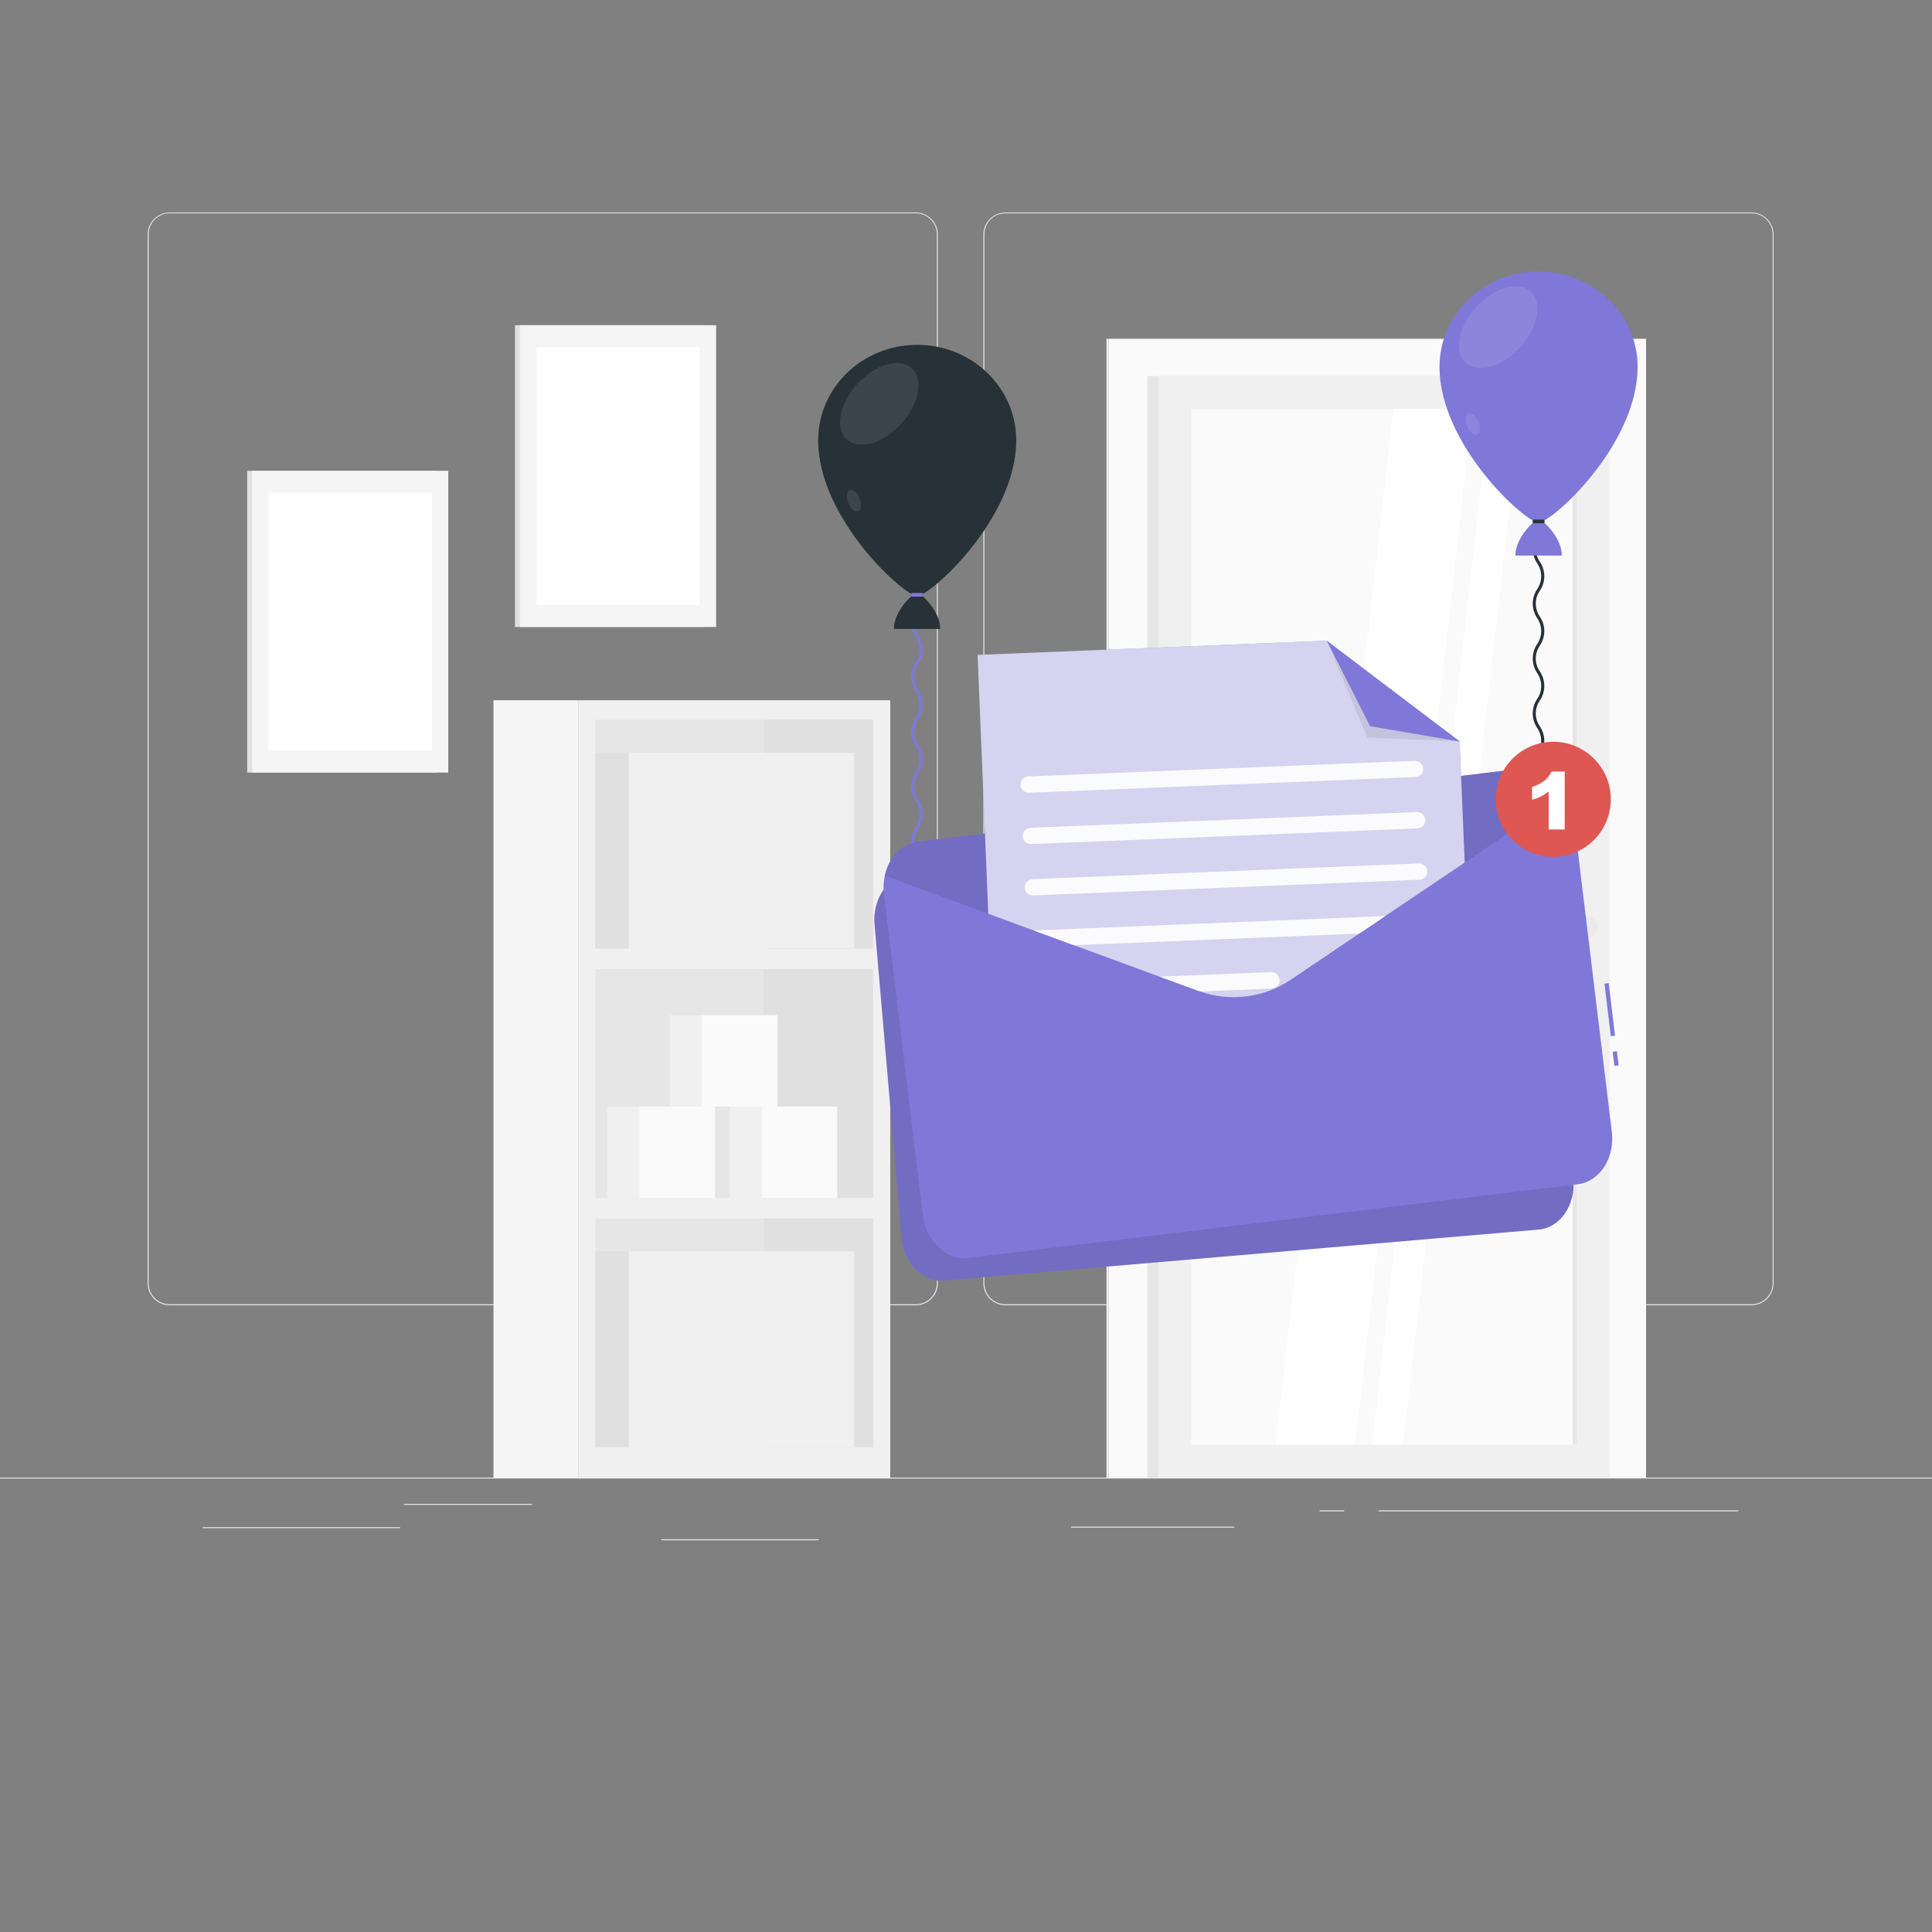 <svg width="140" height="140" viewBox="0 0 140 140" fill="none" xmlns="http://www.w3.org/2000/svg">
<rect x="0" y="0" width="140" height="140" fill="#808080" stroke="none"/>
<path d="M140 107.072H0V107.141H140V107.072Z" fill="#EBEBEB"/>
<path d="M38.545 108.979H29.271V109.048H38.545V108.979Z" fill="#EBEBEB"/>
<path d="M59.329 111.543H47.919V111.613H59.329V111.543Z" fill="#EBEBEB"/>
<path d="M28.991 110.667H14.688V110.736H28.991V110.667Z" fill="#EBEBEB"/>
<path d="M125.972 109.449H99.893V109.519H125.972V109.449Z" fill="#EBEBEB"/>
<path d="M97.4 109.449H95.628V109.519H97.4V109.449Z" fill="#EBEBEB"/>
<path d="M89.444 110.631H77.619V110.7H89.444V110.631Z" fill="#EBEBEB"/>
<path d="M66.36 94.584H12.295C11.872 94.583 11.466 94.414 11.166 94.115C10.867 93.815 10.699 93.409 10.699 92.985V16.985C10.703 16.564 10.873 16.161 11.171 15.864C11.47 15.568 11.874 15.401 12.295 15.4H66.36C66.784 15.4 67.191 15.568 67.491 15.868C67.791 16.168 67.959 16.575 67.959 16.999V92.985C67.959 93.409 67.791 93.816 67.491 94.116C67.191 94.415 66.784 94.584 66.36 94.584ZM12.295 15.456C11.89 15.457 11.502 15.618 11.216 15.905C10.93 16.191 10.769 16.58 10.769 16.985V92.985C10.769 93.39 10.93 93.778 11.216 94.065C11.502 94.352 11.89 94.513 12.295 94.514H66.36C66.766 94.513 67.154 94.352 67.441 94.065C67.727 93.779 67.888 93.39 67.889 92.985V16.985C67.888 16.579 67.727 16.191 67.441 15.905C67.154 15.618 66.766 15.457 66.36 15.456H12.295Z" fill="#EBEBEB"/>
<path d="M126.927 94.584H72.859C72.435 94.583 72.028 94.415 71.729 94.115C71.429 93.815 71.26 93.409 71.26 92.985V16.985C71.264 16.563 71.434 16.161 71.734 15.864C72.033 15.567 72.437 15.401 72.859 15.4H126.927C127.347 15.401 127.75 15.569 128.049 15.865C128.347 16.162 128.516 16.564 128.52 16.985V92.985C128.52 93.408 128.352 93.814 128.053 94.114C127.755 94.413 127.35 94.582 126.927 94.584ZM72.859 15.456C72.453 15.457 72.065 15.618 71.778 15.905C71.492 16.191 71.331 16.579 71.33 16.985V92.985C71.331 93.39 71.492 93.779 71.778 94.065C72.065 94.352 72.453 94.513 72.859 94.514H126.927C127.332 94.513 127.72 94.352 128.007 94.065C128.293 93.779 128.455 93.39 128.455 92.985V16.985C128.455 16.579 128.293 16.191 128.007 15.905C127.72 15.618 127.332 15.457 126.927 15.456H72.859Z" fill="#EBEBEB"/>
<path d="M64.509 107.072V50.742H41.899V107.072H64.509Z" fill="#F0F0F0"/>
<path d="M63.266 68.737V52.156H43.139V68.737H63.266Z" fill="#E6E6E6"/>
<path d="M63.269 86.808V70.227H43.142V86.808H63.269Z" fill="#E6E6E6"/>
<path d="M63.269 104.877V88.295H43.142V104.877H63.269Z" fill="#E6E6E6"/>
<path d="M63.269 68.737V52.156H55.353V68.737H63.269Z" fill="#E0E0E0"/>
<path d="M63.266 86.805V70.224H55.35V86.805H63.266Z" fill="#E0E0E0"/>
<path d="M51.808 80.184H46.323V86.808H51.808V80.184Z" fill="#FAFAFA"/>
<path d="M44.008 86.805H46.323V80.181H44.008V86.805Z" fill="#F0F0F0"/>
<path d="M60.668 80.184H55.183V86.808H60.668V80.184Z" fill="#FAFAFA"/>
<path d="M52.87 86.805H55.185V80.181H52.87V86.805Z" fill="#F0F0F0"/>
<path d="M56.336 73.559H50.851V80.183H56.336V73.559Z" fill="#FAFAFA"/>
<path d="M48.535 80.184H50.851V73.559H48.535V80.184Z" fill="#F0F0F0"/>
<path d="M63.269 104.877V88.295H55.353V104.877H63.269Z" fill="#E0E0E0"/>
<path d="M41.899 107.072V50.742H35.759V107.072H41.899Z" fill="#F5F5F5"/>
<path d="M61.902 90.686H45.559V104.877H61.902V90.686Z" fill="#F0F0F0"/>
<path d="M43.142 104.874H45.562V90.684H43.142V104.874Z" fill="#E0E0E0"/>
<path d="M61.902 54.547H45.559V68.737H61.902V54.547Z" fill="#F0F0F0"/>
<path d="M43.142 68.734H45.562V54.544H43.142V68.734Z" fill="#E0E0E0"/>
<path d="M119.28 107.072V24.548L80.327 24.548V107.072H119.28Z" fill="#FAFAFA"/>
<path d="M80.326 107.072V24.548H80.181V107.072H80.326Z" fill="#F0F0F0"/>
<path d="M114.94 27.255H83.144V107.072H114.94V27.255Z" fill="#E6E6E6"/>
<path d="M116.642 27.255H83.939V107.072H116.642V27.255Z" fill="#F0F0F0"/>
<path d="M114.26 67.827V68.832L115.265 67.827H114.26Z" fill="#E0E0E0"/>
<path d="M114.26 104.689V29.641H86.321V104.689H114.26Z" fill="#FAFAFA"/>
<path d="M109.066 67.418C108.861 67.418 108.664 67.5 108.519 67.645C108.374 67.79 108.293 67.986 108.293 68.191C108.293 68.396 108.374 68.593 108.519 68.737C108.664 68.882 108.861 68.964 109.066 68.964H113.96V67.418H109.066Z" fill="#F5F5F5"/>
<path d="M92.45 104.689L100.976 29.641H106.719L98.193 104.689H92.45Z" fill="white"/>
<path d="M99.428 104.689L107.954 29.641H110.194L101.668 104.689H99.428Z" fill="white"/>
<path d="M114.26 104.686V29.638H113.957V104.686H114.26Z" fill="#E6E6E6"/>
<path d="M114.998 67.936H110.107C109.902 67.936 109.706 67.854 109.561 67.709C109.416 67.564 109.335 67.368 109.334 67.163C109.335 66.959 109.416 66.763 109.561 66.618C109.706 66.473 109.902 66.391 110.107 66.391H114.998C115.203 66.391 115.4 66.472 115.545 66.617C115.69 66.762 115.771 66.959 115.771 67.163C115.771 67.368 115.69 67.565 115.545 67.71C115.4 67.855 115.203 67.936 114.998 67.936Z" fill="#EBEBEB"/>
<path d="M31.656 34.118H17.911V55.983H31.656V34.118Z" fill="#E0E0E0"/>
<path d="M32.483 34.118H18.273V55.983H32.483V34.118Z" fill="#F5F5F5"/>
<path d="M19.466 35.711V54.387H31.296V35.711H19.466Z" fill="white"/>
<path d="M51.064 23.567H37.318V45.433H51.064V23.567Z" fill="#E0E0E0"/>
<path d="M51.893 23.567H37.683V45.433H51.893V23.567Z" fill="#F5F5F5"/>
<path d="M38.872 25.164V43.84H50.702V25.164H38.872Z" fill="white"/>
<path d="M112.053 62.796L114.013 85.498C114.17 87.346 113.041 88.967 111.493 89.099L68.412 92.795C66.872 92.929 65.481 91.524 65.332 89.678L63.372 66.973C63.333 66.547 63.367 66.117 63.47 65.702C63.778 64.434 64.713 63.462 65.884 63.375L108.965 59.676C110.132 59.576 111.205 60.362 111.739 61.555C111.912 61.949 112.018 62.368 112.053 62.796Z" fill="#7F78D8"/>
<path opacity="0.1" d="M112.053 62.796L114.013 85.498C114.17 87.346 113.041 88.967 111.493 89.099L68.412 92.795C66.872 92.929 65.481 91.524 65.332 89.678L63.372 66.973C63.333 66.547 63.367 66.117 63.47 65.702C63.778 64.434 64.713 63.462 65.884 63.375L108.965 59.676C110.132 59.576 111.205 60.362 111.739 61.555C111.912 61.949 112.018 62.368 112.053 62.796Z" fill="black"/>
<path d="M117.167 76.179L116.861 76.216L116.985 77.239L117.291 77.202L117.167 76.179Z" fill="#7F78D8"/>
<path d="M116.571 71.24L116.266 71.277L116.726 75.088L117.032 75.051L116.571 71.24Z" fill="#7F78D8"/>
<path d="M113.982 58.736L116.799 82.02C117.026 83.913 115.922 85.621 114.343 85.812L70.162 91.157C68.583 91.347 67.102 89.953 66.872 88.057L64.055 64.775C64.001 64.338 64.02 63.894 64.111 63.462C64.391 62.149 65.309 61.127 66.511 60.981L110.692 55.639C111.893 55.493 113.036 56.263 113.615 57.473C113.806 57.871 113.93 58.297 113.982 58.736Z" fill="#7F78D8"/>
<path opacity="0.1" d="M113.616 57.473L93.576 70.966C92.595 71.636 91.468 72.061 90.288 72.204C89.109 72.347 87.912 72.204 86.8 71.787L64.12 63.462C64.4 62.149 65.319 61.127 66.52 60.981L110.701 55.639C111.894 55.493 113.036 56.263 113.616 57.473Z" fill="black"/>
<path d="M106.139 62.505L100.383 66.38L98.498 67.651L93.576 70.966C92.621 71.622 91.524 72.043 90.376 72.196C89.227 72.348 88.059 72.228 86.965 71.845L86.789 71.787L84.028 70.773L77.812 68.491L74.905 67.424L71.613 66.215L71.375 60.393L70.84 47.457L96.132 46.43L105.773 53.735L105.873 56.218L106.139 62.505Z" fill="#7F78D8"/>
<path opacity="0.7" d="M106.139 62.505L100.383 66.38L98.498 67.651L93.576 70.966C92.621 71.622 91.524 72.043 90.376 72.196C89.227 72.348 88.059 72.228 86.965 71.845L86.789 71.787L84.028 70.773L77.812 68.491L74.905 67.424L71.613 66.215L71.375 60.393L70.84 47.457L96.132 46.43L105.773 53.735L105.873 56.218L106.139 62.505Z" fill="#FAFAFA"/>
<g opacity="0.9">
<path d="M102.575 56.308L74.575 57.445C74.419 57.451 74.266 57.396 74.15 57.291C74.034 57.187 73.964 57.041 73.954 56.885C73.948 56.729 74.004 56.577 74.108 56.462C74.213 56.346 74.358 56.276 74.513 56.266L102.513 55.129C102.67 55.123 102.822 55.178 102.938 55.283C103.054 55.387 103.125 55.533 103.135 55.689C103.141 55.845 103.086 55.997 102.981 56.113C102.877 56.228 102.731 56.298 102.575 56.308Z" fill="white"/>
<path d="M102.724 60.029L74.724 61.166C74.567 61.172 74.415 61.117 74.299 61.012C74.183 60.908 74.112 60.762 74.102 60.606C74.097 60.45 74.152 60.298 74.256 60.182C74.361 60.066 74.506 59.995 74.662 59.984L102.662 58.847C102.818 58.842 102.97 58.897 103.086 59.002C103.202 59.106 103.273 59.252 103.284 59.407C103.288 59.563 103.233 59.715 103.128 59.831C103.024 59.947 102.879 60.018 102.724 60.029Z" fill="white"/>
<path d="M102.875 63.748L74.875 64.884C74.719 64.891 74.566 64.835 74.45 64.731C74.334 64.626 74.263 64.48 74.253 64.324C74.247 64.168 74.302 64.016 74.407 63.901C74.512 63.785 74.658 63.715 74.813 63.706L102.813 62.569C102.969 62.563 103.121 62.618 103.237 62.723C103.353 62.827 103.423 62.973 103.432 63.129C103.438 63.284 103.384 63.436 103.279 63.552C103.175 63.667 103.03 63.737 102.875 63.748Z" fill="white"/>
<path d="M100.382 66.38L98.498 67.651L77.812 68.491L74.905 67.424C74.93 67.421 74.954 67.421 74.978 67.424L100.382 66.38Z" fill="white"/>
<path d="M92.719 71.014V71.036C92.719 71.188 92.662 71.335 92.558 71.447C92.454 71.558 92.311 71.625 92.159 71.635L86.976 71.845L86.8 71.787L84.039 70.773L92.112 70.442C92.267 70.44 92.418 70.498 92.531 70.605C92.644 70.712 92.712 70.858 92.719 71.014Z" fill="white"/>
</g>
<path opacity="0.1" d="M105.784 53.735L99.086 53.447L96.144 46.43L105.784 53.735Z" fill="#263238"/>
<path d="M105.784 53.735L99.285 52.623L96.144 46.43L105.784 53.735Z" fill="#7F78D8"/>
<path d="M118.666 26.58C118.666 32.276 112.425 37.873 111.49 37.873C110.555 37.873 104.313 32.273 104.313 26.58C104.313 22.764 107.525 19.667 111.49 19.667C115.455 19.667 118.666 22.764 118.666 26.58Z" fill="#7F78D8"/>
<path opacity="0.1" d="M110.157 25.161C108.858 26.586 107.094 27.096 106.217 26.281C105.341 25.466 105.683 23.68 106.979 22.255C108.275 20.829 110.042 20.32 110.921 21.118C111.801 21.916 111.456 23.736 110.157 25.161Z" fill="white"/>
<path opacity="0.1" d="M106.33 30.898C106.159 30.472 106.204 30.058 106.431 29.963C106.658 29.867 106.991 30.142 107.151 30.567C107.31 30.993 107.277 31.407 107.05 31.5C106.823 31.592 106.501 31.321 106.33 30.898Z" fill="white"/>
<path d="M111.183 55.793C111.152 55.792 111.124 55.78 111.102 55.758C111.081 55.737 111.069 55.708 111.068 55.678C111.059 55.3 111.173 54.93 111.393 54.622C111.581 54.347 111.681 54.021 111.681 53.687C111.681 53.354 111.581 53.028 111.393 52.752C111.181 52.441 111.068 52.073 111.068 51.696C111.068 51.32 111.181 50.952 111.393 50.641C111.581 50.366 111.681 50.04 111.681 49.707C111.681 49.374 111.581 49.048 111.393 48.773C111.181 48.462 111.068 48.095 111.068 47.719C111.068 47.343 111.181 46.976 111.393 46.665C111.581 46.39 111.681 46.064 111.681 45.731C111.681 45.398 111.581 45.072 111.393 44.797C111.181 44.486 111.068 44.119 111.068 43.743C111.068 43.367 111.181 43 111.393 42.689C111.581 42.414 111.681 42.088 111.681 41.755C111.681 41.422 111.581 41.096 111.393 40.821C111.181 40.51 111.068 40.143 111.068 39.767C111.068 39.391 111.181 39.024 111.393 38.713C111.584 38.441 111.683 38.113 111.673 37.78C111.677 37.753 111.691 37.727 111.712 37.709C111.734 37.691 111.761 37.681 111.789 37.681C111.817 37.681 111.844 37.691 111.865 37.709C111.887 37.727 111.901 37.753 111.905 37.78C111.913 38.157 111.799 38.526 111.58 38.833C111.389 39.107 111.291 39.435 111.3 39.768C111.29 40.101 111.389 40.428 111.58 40.701C111.792 41.012 111.905 41.379 111.905 41.755C111.905 42.131 111.792 42.498 111.58 42.809C111.391 43.084 111.289 43.409 111.289 43.743C111.289 44.077 111.391 44.402 111.58 44.677C111.792 44.988 111.905 45.355 111.905 45.731C111.905 46.107 111.792 46.474 111.58 46.785C111.391 47.06 111.289 47.385 111.289 47.719C111.289 48.053 111.391 48.378 111.58 48.653C111.792 48.964 111.905 49.331 111.905 49.707C111.905 50.083 111.792 50.45 111.58 50.761C111.39 51.036 111.289 51.362 111.289 51.696C111.289 52.031 111.39 52.357 111.58 52.632C111.792 52.943 111.905 53.311 111.905 53.687C111.905 54.064 111.792 54.431 111.58 54.743C111.388 55.016 111.29 55.344 111.3 55.678C111.3 55.693 111.297 55.709 111.291 55.723C111.285 55.737 111.277 55.749 111.266 55.76C111.255 55.771 111.242 55.779 111.227 55.785C111.213 55.791 111.198 55.793 111.183 55.793Z" fill="#263238"/>
<path d="M111.491 37.604C111.269 37.604 109.811 38.92 109.811 40.258H113.176C113.176 38.92 111.72 37.604 111.491 37.604Z" fill="#7F78D8"/>
<path d="M111.82 37.649H111.16C111.105 37.649 111.062 37.693 111.062 37.747V37.817C111.062 37.871 111.105 37.915 111.16 37.915H111.82C111.874 37.915 111.918 37.871 111.918 37.817V37.747C111.918 37.693 111.874 37.649 111.82 37.649Z" fill="#263238"/>
<path d="M73.64 31.903C73.64 37.596 67.399 43.193 66.463 43.193C65.528 43.193 59.287 37.593 59.287 31.903C59.287 28.084 62.499 24.987 66.463 24.987C70.428 24.987 73.64 28.084 73.64 31.903Z" fill="#263238"/>
<path opacity="0.1" d="M65.3 30.714C66.599 29.289 66.94 27.485 66.064 26.687C65.187 25.888 63.423 26.396 62.125 27.822C60.826 29.247 60.484 31.051 61.361 31.849C62.238 32.648 64.001 32.14 65.3 30.714Z" fill="white"/>
<path opacity="0.1" d="M61.471 36.45C61.3 36.025 61.345 35.61 61.572 35.515C61.798 35.42 62.132 35.694 62.291 36.12C62.451 36.546 62.417 36.96 62.191 37.055C61.964 37.15 61.642 36.876 61.471 36.45Z" fill="white"/>
<path d="M66.144 61.113C66.114 61.113 66.085 61.101 66.063 61.079C66.042 61.058 66.03 61.028 66.03 60.998C66.021 60.62 66.135 60.25 66.355 59.942C66.542 59.667 66.643 59.341 66.643 59.007C66.643 58.674 66.542 58.348 66.355 58.072C66.143 57.761 66.03 57.393 66.03 57.016C66.03 56.64 66.143 56.272 66.355 55.961C66.546 55.688 66.644 55.361 66.635 55.028C66.644 54.695 66.546 54.367 66.355 54.093C66.143 53.782 66.03 53.415 66.03 53.039C66.03 52.663 66.143 52.296 66.355 51.985C66.546 51.712 66.644 51.385 66.635 51.052C66.644 50.719 66.546 50.391 66.355 50.117C66.143 49.806 66.03 49.439 66.03 49.063C66.03 48.687 66.143 48.32 66.355 48.009C66.542 47.734 66.643 47.409 66.643 47.076C66.643 46.744 66.542 46.419 66.355 46.144C66.143 45.833 66.03 45.466 66.03 45.09C66.03 44.714 66.143 44.346 66.355 44.036C66.546 43.762 66.644 43.434 66.635 43.1C66.635 43.07 66.648 43.041 66.669 43.02C66.69 42.999 66.719 42.986 66.749 42.986C66.78 42.986 66.809 42.998 66.831 43.019C66.852 43.041 66.864 43.07 66.864 43.1C66.873 43.478 66.76 43.848 66.542 44.156C66.353 44.43 66.251 44.755 66.251 45.088C66.251 45.422 66.353 45.747 66.542 46.021C66.752 46.332 66.864 46.699 66.864 47.075C66.864 47.451 66.752 47.818 66.542 48.129C66.351 48.403 66.253 48.731 66.262 49.064C66.252 49.397 66.35 49.724 66.542 49.997C66.752 50.308 66.864 50.675 66.864 51.051C66.864 51.427 66.752 51.794 66.542 52.105C66.351 52.379 66.253 52.707 66.262 53.04C66.252 53.373 66.35 53.7 66.542 53.973C66.752 54.284 66.864 54.651 66.864 55.027C66.864 55.403 66.752 55.77 66.542 56.081C66.352 56.356 66.251 56.682 66.251 57.016C66.251 57.35 66.352 57.677 66.542 57.952C66.752 58.264 66.864 58.631 66.864 59.007C66.864 59.383 66.752 59.751 66.542 60.063C66.351 60.336 66.252 60.664 66.262 60.998C66.262 61.013 66.259 61.029 66.253 61.043C66.247 61.057 66.239 61.069 66.228 61.08C66.217 61.091 66.204 61.099 66.189 61.105C66.175 61.111 66.16 61.113 66.144 61.113Z" fill="#7F78D8"/>
<path d="M66.453 42.927C66.231 42.927 64.772 44.24 64.772 45.578H68.132C68.138 44.24 66.671 42.927 66.453 42.927Z" fill="#263238"/>
<path d="M66.782 42.969H66.121C66.067 42.969 66.023 43.013 66.023 43.067V43.137C66.023 43.191 66.067 43.235 66.121 43.235H66.782C66.836 43.235 66.88 43.191 66.88 43.137V43.067C66.88 43.013 66.836 42.969 66.782 42.969Z" fill="#7F78D8"/>
<path d="M115.376 60.991C117.072 59.434 117.184 56.796 115.627 55.1C114.069 53.404 111.432 53.292 109.736 54.849C108.04 56.407 107.928 59.044 109.485 60.74C111.042 62.436 113.68 62.548 115.376 60.991Z" fill="#DE5753"/>
<path d="M113.384 55.908V60.108H112.224V57.358C112.053 57.49 111.87 57.606 111.678 57.705C111.465 57.807 111.244 57.891 111.018 57.957V57.019C111.346 56.925 111.655 56.772 111.928 56.566C112.143 56.389 112.316 56.166 112.434 55.913L113.384 55.908Z" fill="white"/>
</svg>
